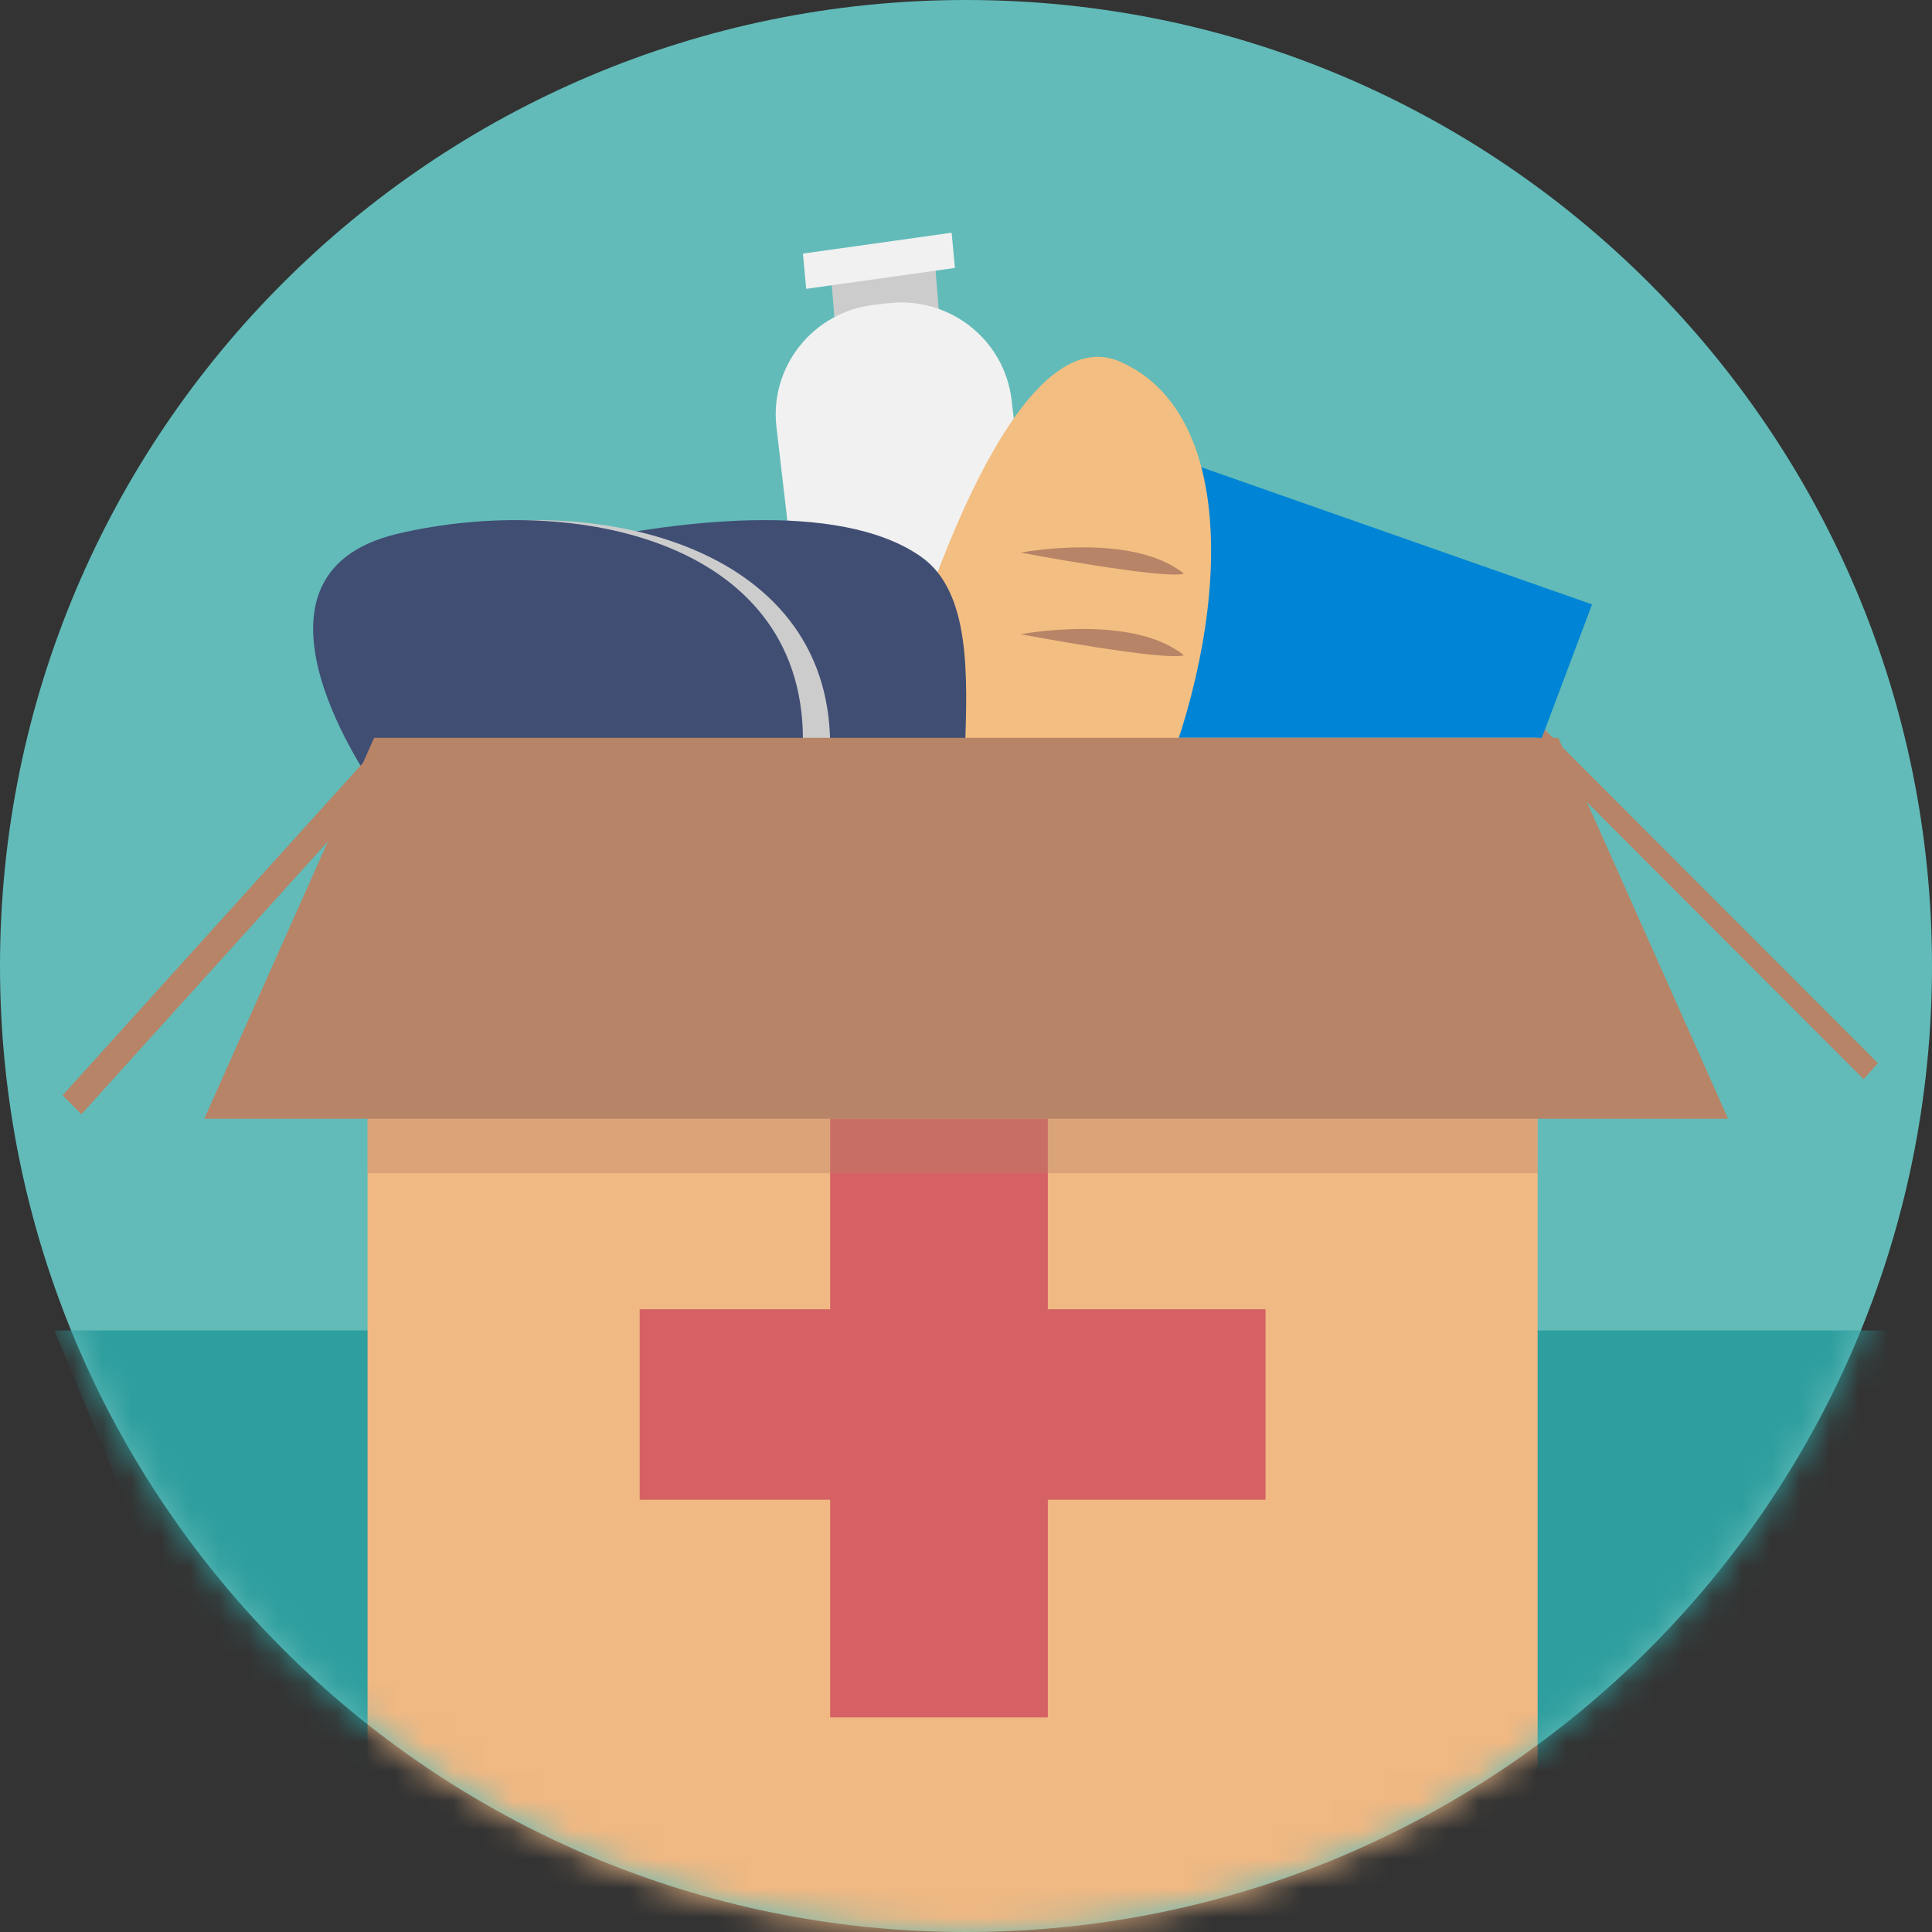 <svg width="66" height="66" viewBox="0 0 66 66" fill="none" xmlns="http://www.w3.org/2000/svg">
<rect x="0" y="0" width="66" height="66" fill="#333333" stroke="none"/>
<path fill-rule="evenodd" clip-rule="evenodd" d="M66 33C66 51.225 51.225 66 33 66C14.774 66 0 51.225 0 33C0 14.775 14.774 0 33 0C51.225 0 66 14.775 66 33Z" fill="#62BBB8"/>
<mask id="mask0_0_5545" style="mask-type:alpha" maskUnits="userSpaceOnUse" x="0" y="0" width="66" height="66">
<path fill-rule="evenodd" clip-rule="evenodd" d="M66 33C66 51.225 51.225 66 33 66C14.774 66 0 51.225 0 33C0 14.775 14.774 0 33 0C51.225 0 66 14.775 66 33Z" fill="white"/>
</mask>
<g mask="url(#mask0_0_5545)">
<path fill-rule="evenodd" clip-rule="evenodd" d="M1.859 45.451H66.893L62.488 59.272L50.052 67.877L27.769 70.484L10.409 66.052L1.859 45.451Z" fill="#2E9E9E"/>
<path fill-rule="evenodd" clip-rule="evenodd" d="M52.058 25.245L63.666 36.867L64.153 36.319L52.545 24.697L52.058 25.245Z" fill="#B78467"/>
<path fill-rule="evenodd" clip-rule="evenodd" d="M50.223 31.712L36.725 26.974L40.889 15.909L54.387 20.647L50.223 31.712Z" fill="#0084D6"/>
<path fill-rule="evenodd" clip-rule="evenodd" d="M12.556 67.036H52.528V25.205H12.556V67.036Z" fill="#F0B883"/>
<path fill-rule="evenodd" clip-rule="evenodd" d="M32.077 10.679L28.538 11.261L28.359 9.054L31.897 8.472L32.077 10.679Z" fill="#CCCCCC"/>
<path fill-rule="evenodd" clip-rule="evenodd" d="M35.795 24.281L27.762 25.205L26.525 14.592C26.284 12.524 27.777 10.653 29.86 10.413L30.35 10.357C32.433 10.118 34.317 11.6 34.558 13.668L35.795 24.281Z" fill="#F1F1F1"/>
<path fill-rule="evenodd" clip-rule="evenodd" d="M32.621 9.154L27.541 9.867L27.429 8.663L32.509 7.95L32.621 9.154Z" fill="#F1F1F1"/>
<path fill-rule="evenodd" clip-rule="evenodd" d="M30.218 25.186C30.218 25.186 33.968 10.439 38.285 12.364C42.602 14.288 41.857 22.067 39.313 27.685C38.707 29.099 30.218 25.186 30.218 25.186Z" fill="#F3BE81"/>
<path fill-rule="evenodd" clip-rule="evenodd" d="M28.359 58.669H35.795V38.219H28.359V58.669Z" fill="#D56164"/>
<path fill-rule="evenodd" clip-rule="evenodd" d="M21.852 51.233H43.232V44.726H21.852V51.233Z" fill="#D56164"/>
<path fill-rule="evenodd" clip-rule="evenodd" d="M18.397 26.943C18.397 26.943 13.147 19.998 19.16 18.647C22.912 17.804 28.643 17.036 31.467 19.02C33.167 20.216 33.05 23.088 32.966 25.627C32.966 27.653 18.397 26.943 18.397 26.943Z" fill="#404E74"/>
<path fill-rule="evenodd" clip-rule="evenodd" d="M13.753 26.809C13.753 26.809 8.493 19.598 14.518 18.195C20.544 16.793 28.577 18.727 28.354 25.741C28.354 27.844 13.753 26.809 13.753 26.809Z" fill="#CCCCCC"/>
<path fill-rule="evenodd" clip-rule="evenodd" d="M12.824 26.938C12.824 26.938 7.563 19.65 13.588 18.233C19.614 16.816 27.648 18.469 27.425 25.556C27.425 27.682 12.824 26.938 12.824 26.938Z" fill="#404E74"/>
<path fill-rule="evenodd" clip-rule="evenodd" d="M13.677 26.006L2.781 38.065L2.139 37.417L13.035 25.359L13.677 26.006Z" fill="#B78467"/>
<g opacity="0.39">
<path fill-rule="evenodd" clip-rule="evenodd" d="M12.556 40.078H52.528V34.501H12.556V40.078Z" fill="#B78467" style="mix-blend-mode:multiply"/>
</g>
<path fill-rule="evenodd" clip-rule="evenodd" d="M59.035 38.219H6.978L12.781 25.205H53.233L59.035 38.219Z" fill="#B78467"/>
<path fill-rule="evenodd" clip-rule="evenodd" d="M34.866 18.878C34.866 18.878 38.675 18.158 40.443 19.598C39.763 19.803 34.866 18.878 34.866 18.878Z" fill="#B78467"/>
<path fill-rule="evenodd" clip-rule="evenodd" d="M34.866 21.666C34.866 21.666 38.675 20.947 40.443 22.386C39.763 22.592 34.866 21.666 34.866 21.666Z" fill="#B78467"/>
</g>
</svg>
